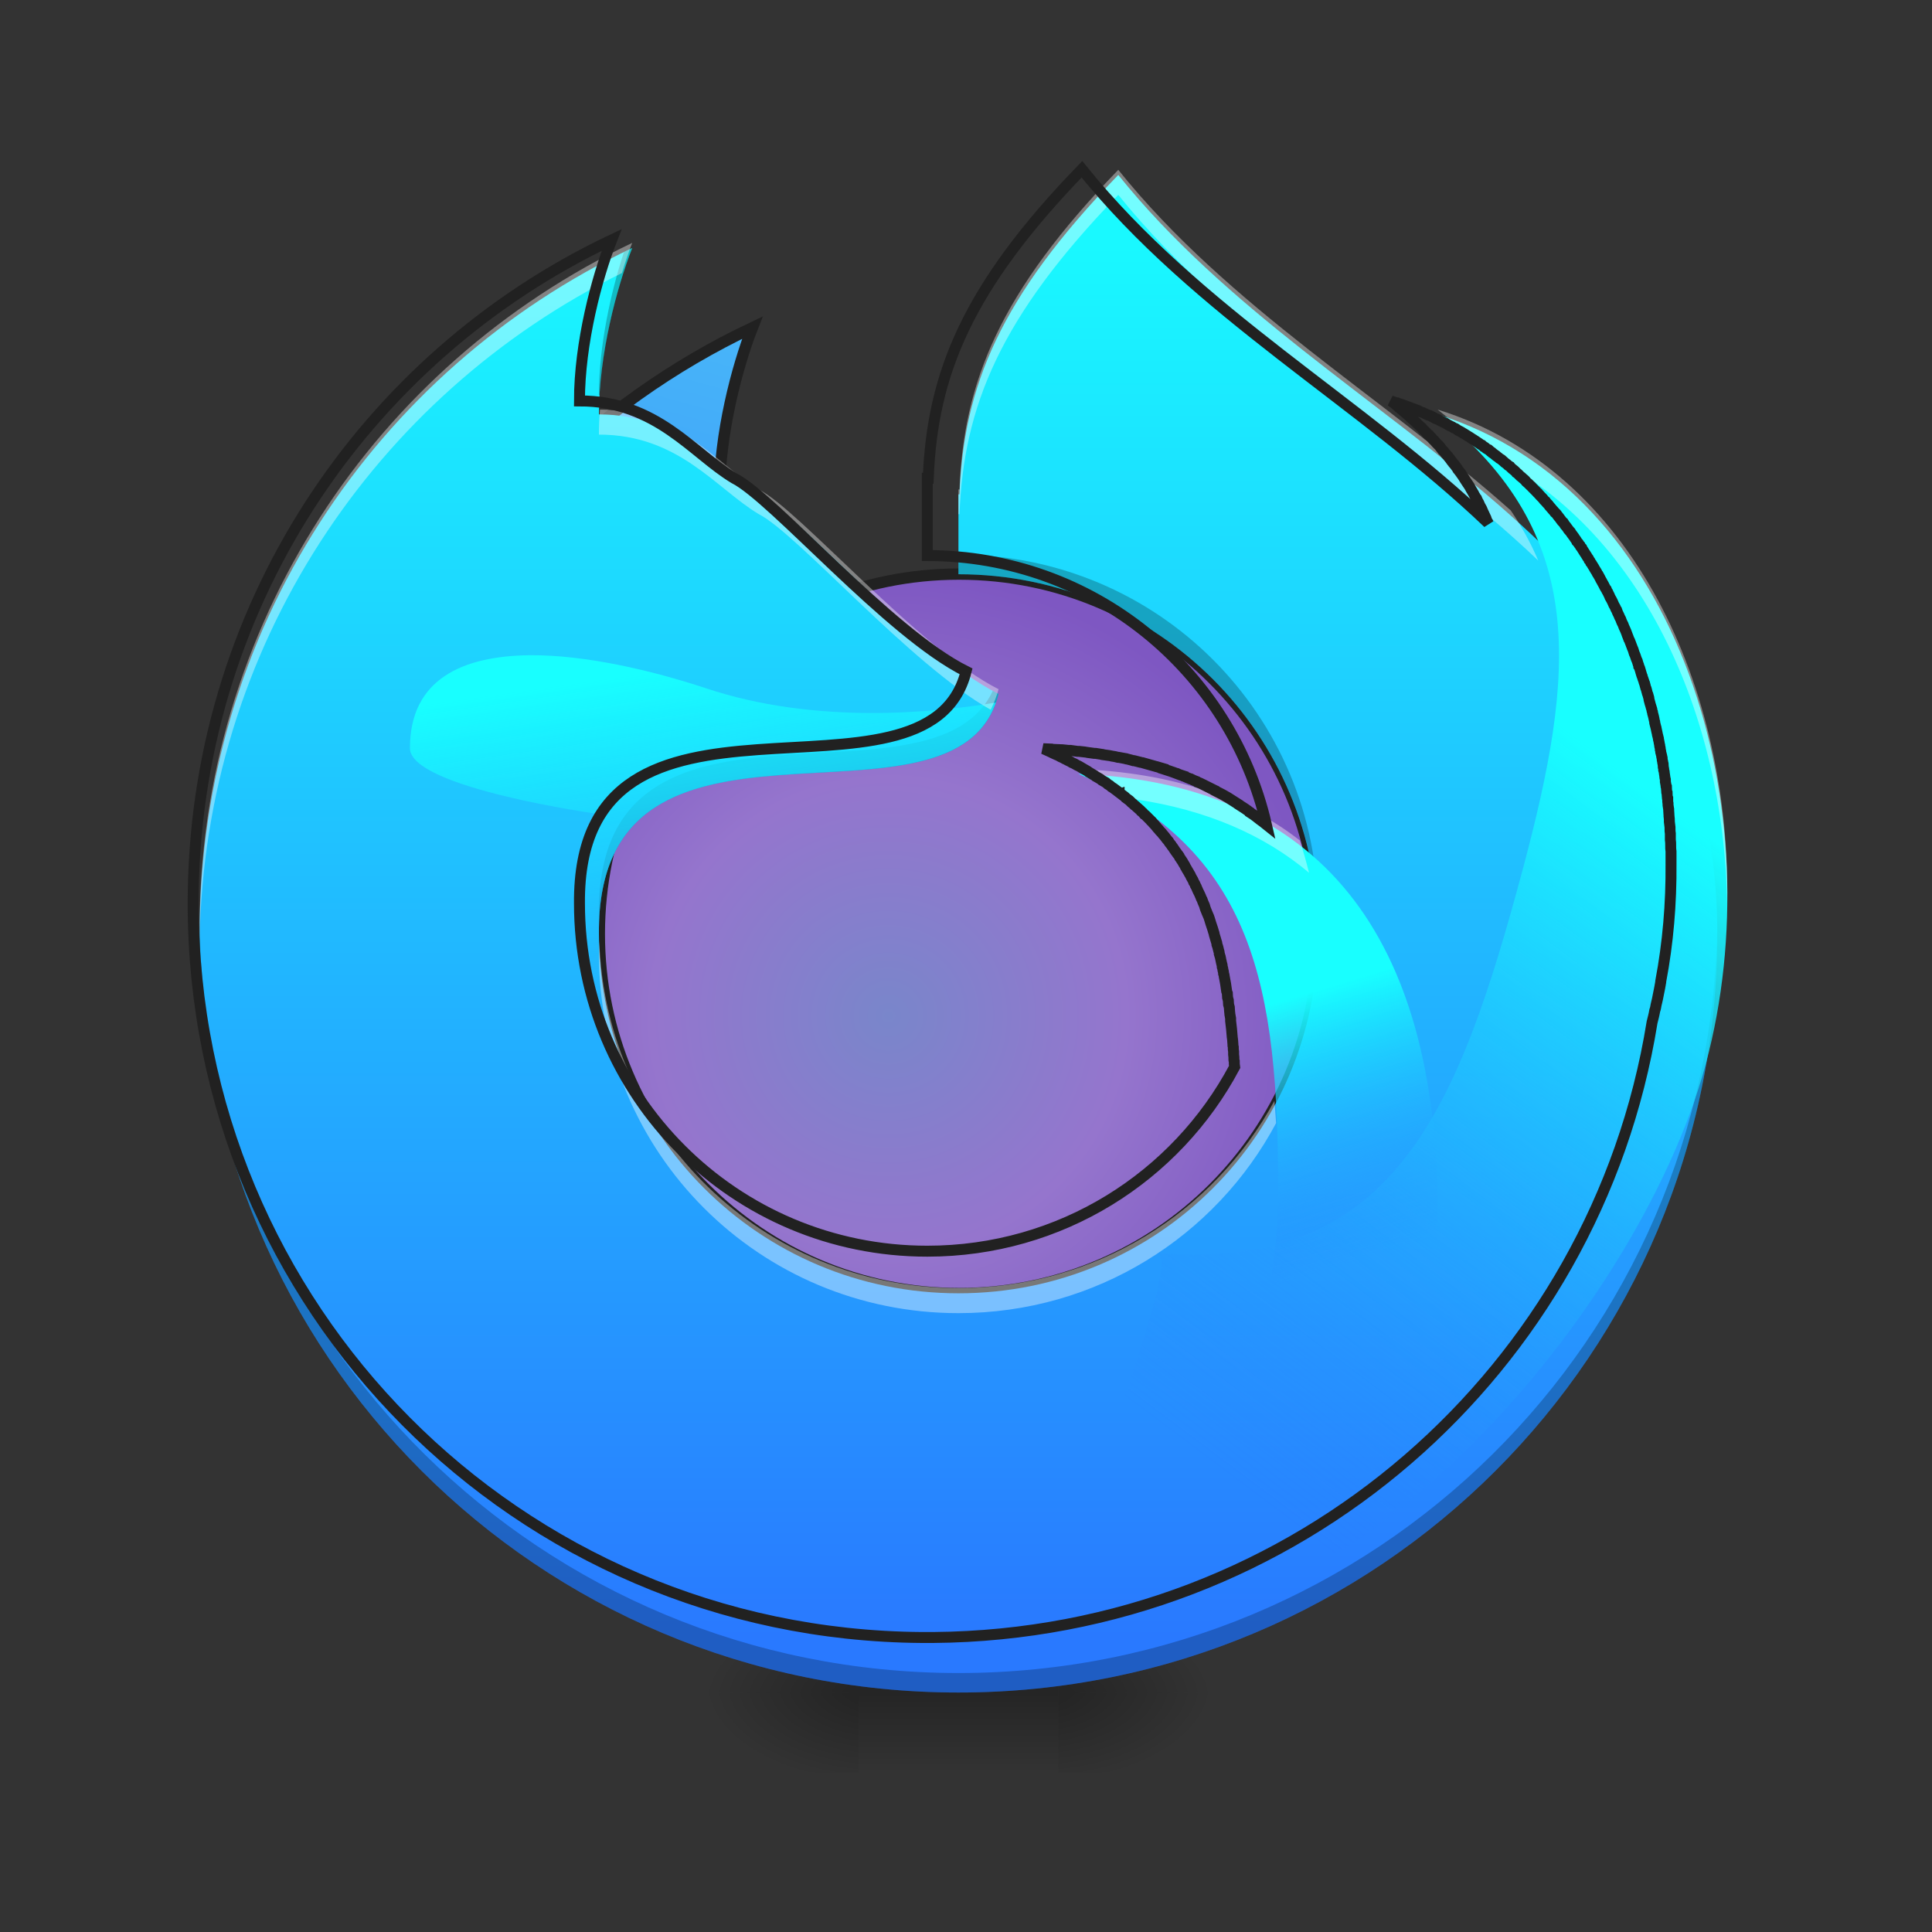 <?xml version="1.0" encoding="UTF-8"?>
<svg xmlns="http://www.w3.org/2000/svg" xmlns:xlink="http://www.w3.org/1999/xlink" width="22px" height="22px" viewBox="0 0 22 22" version="1.1">
<rect x="0" y="0" width="22" height="22" fill="#333333" stroke="none"/>
<defs>
<radialGradient id="radial0" gradientUnits="userSpaceOnUse" cx="450.909" cy="189.579" fx="450.909" fy="189.579" r="21.167" gradientTransform="matrix(0,-0.054,-0.097,-0,30.155,43.722)">
<stop offset="0" style="stop-color:rgb(0%,0%,0%);stop-opacity:0.314;"/>
<stop offset="0.222" style="stop-color:rgb(0%,0%,0%);stop-opacity:0.275;"/>
<stop offset="1" style="stop-color:rgb(0%,0%,0%);stop-opacity:0;"/>
</radialGradient>
<radialGradient id="radial1" gradientUnits="userSpaceOnUse" cx="450.909" cy="189.579" fx="450.909" fy="189.579" r="21.167" gradientTransform="matrix(-0,0.054,0.097,0,-8.325,-5.175)">
<stop offset="0" style="stop-color:rgb(0%,0%,0%);stop-opacity:0.314;"/>
<stop offset="0.222" style="stop-color:rgb(0%,0%,0%);stop-opacity:0.275;"/>
<stop offset="1" style="stop-color:rgb(0%,0%,0%);stop-opacity:0;"/>
</radialGradient>
<radialGradient id="radial2" gradientUnits="userSpaceOnUse" cx="450.909" cy="189.579" fx="450.909" fy="189.579" r="21.167" gradientTransform="matrix(-0,-0.054,0.097,-0,-8.325,43.722)">
<stop offset="0" style="stop-color:rgb(0%,0%,0%);stop-opacity:0.314;"/>
<stop offset="0.222" style="stop-color:rgb(0%,0%,0%);stop-opacity:0.275;"/>
<stop offset="1" style="stop-color:rgb(0%,0%,0%);stop-opacity:0;"/>
</radialGradient>
<radialGradient id="radial3" gradientUnits="userSpaceOnUse" cx="450.909" cy="189.579" fx="450.909" fy="189.579" r="21.167" gradientTransform="matrix(0,0.054,-0.097,0,30.155,-5.175)">
<stop offset="0" style="stop-color:rgb(0%,0%,0%);stop-opacity:0.314;"/>
<stop offset="0.222" style="stop-color:rgb(0%,0%,0%);stop-opacity:0.275;"/>
<stop offset="1" style="stop-color:rgb(0%,0%,0%);stop-opacity:0;"/>
</radialGradient>
<linearGradient id="linear0" gradientUnits="userSpaceOnUse" x1="255.323" y1="233.5" x2="255.323" y2="254.667" gradientTransform="matrix(0.009,0,0,0.043,8.57,9.239)">
<stop offset="0" style="stop-color:rgb(0%,0%,0%);stop-opacity:0.275;"/>
<stop offset="1" style="stop-color:rgb(0%,0%,0%);stop-opacity:0;"/>
</linearGradient>
<radialGradient id="radial4" gradientUnits="userSpaceOnUse" cx="232.833" cy="53.583" fx="232.833" fy="53.583" r="95.25" gradientTransform="matrix(0.053,0,-0,0.053,-2.223,8.727)">
<stop offset="0" style="stop-color:rgb(47.451%,52.549%,79.608%);stop-opacity:1;"/>
<stop offset="0.535" style="stop-color:rgb(58.431%,45.882%,80.392%);stop-opacity:1;"/>
<stop offset="1" style="stop-color:rgb(49.412%,34.118%,76.078%);stop-opacity:1;"/>
</radialGradient>
<linearGradient id="linear1" gradientUnits="userSpaceOnUse" x1="720" y1="1055.117" x2="960" y2="175.118" gradientTransform="matrix(0.011,0,0,0.011,1.364,0.91)">
<stop offset="0" style="stop-color:rgb(16.078%,47.451%,100%);stop-opacity:1;"/>
<stop offset="1" style="stop-color:rgb(30.98%,76.471%,96.863%);stop-opacity:1;"/>
</linearGradient>
<linearGradient id="linear2" gradientUnits="userSpaceOnUse" x1="960" y1="1695.118" x2="960" y2="175.118" gradientTransform="matrix(0.011,0,0,0.011,0,0)">
<stop offset="0" style="stop-color:rgb(16.078%,47.451%,100%);stop-opacity:1;"/>
<stop offset="1" style="stop-color:rgb(9.412%,100%,100%);stop-opacity:1;"/>
</linearGradient>
<linearGradient id="linear3" gradientUnits="userSpaceOnUse" x1="488.597" y1="32.417" x2="455.083" y2="-76.503" gradientTransform="matrix(0.027,0,0,0.027,4.021,12.936)">
<stop offset="0" style="stop-color:rgb(16.078%,47.451%,100%);stop-opacity:0;"/>
<stop offset="1" style="stop-color:rgb(9.412%,100%,100%);stop-opacity:1;"/>
</linearGradient>
<linearGradient id="linear4" gradientUnits="userSpaceOnUse" x1="317.5" y1="170" x2="444.5" y2="0.667" gradientTransform="matrix(0.043,0,0,0.043,0,9.239)">
<stop offset="0" style="stop-color:rgb(16.078%,47.451%,100%);stop-opacity:0;"/>
<stop offset="1" style="stop-color:rgb(9.412%,100%,100%);stop-opacity:1;"/>
</linearGradient>
<linearGradient id="linear5" gradientUnits="userSpaceOnUse" x1="1040" y1="1215.118" x2="960" y2="655.118" gradientTransform="matrix(0.011,0,0,0.011,0,0)">
<stop offset="0" style="stop-color:rgb(16.078%,47.451%,100%);stop-opacity:0;"/>
<stop offset="1" style="stop-color:rgb(9.412%,100%,100%);stop-opacity:1;"/>
</linearGradient>
</defs>
<g id="surface1">
<path style=" stroke:none;fill-rule:nonzero;fill:url(#radial0);" d="M 12.051 19.273 L 13.871 19.273 L 13.871 18.363 L 12.051 18.363 Z M 12.051 19.273 "/>
<path style=" stroke:none;fill-rule:nonzero;fill:url(#radial1);" d="M 9.777 19.273 L 7.957 19.273 L 7.957 20.184 L 9.777 20.184 Z M 9.777 19.273 "/>
<path style=" stroke:none;fill-rule:nonzero;fill:url(#radial2);" d="M 9.777 19.273 L 7.957 19.273 L 7.957 18.363 L 9.777 18.363 Z M 9.777 19.273 "/>
<path style=" stroke:none;fill-rule:nonzero;fill:url(#radial3);" d="M 12.051 19.273 L 13.871 19.273 L 13.871 20.184 L 12.051 20.184 Z M 12.051 19.273 "/>
<path style=" stroke:none;fill-rule:nonzero;fill:url(#linear0);" d="M 9.777 19.047 L 12.051 19.047 L 12.051 20.184 L 9.777 20.184 Z M 9.777 19.047 "/>
<path style=" stroke:none;fill-rule:nonzero;fill:url(#radial4);" d="M 10.914 6.539 C 13.176 6.539 15.008 8.371 15.008 10.633 C 15.008 12.895 13.176 14.727 10.914 14.727 C 8.656 14.727 6.82 12.895 6.82 10.633 C 6.82 8.371 8.656 6.539 10.914 6.539 Z M 10.914 6.539 "/>
<path style=" stroke:none;fill-rule:nonzero;fill:url(#linear1);" d="M 8.562 3.734 C 6.738 4.598 5.27 6.086 4.426 7.922 C 6.031 7.145 7.539 6.859 8.641 6.312 C 8.453 6.234 8.188 6.086 8.188 5.629 C 8.188 4.945 8.387 4.184 8.562 3.734 Z M 8.562 3.734 "/>
<path style="fill:none;stroke-width:3;stroke-linecap:round;stroke-linejoin:miter;stroke:rgb(12.941%,12.941%,12.941%);stroke-opacity:1;stroke-miterlimit:4;" d="M 199.254 -128.099 C 156.803 -108.01 122.625 -73.377 102.99 -30.654 C 140.35 -48.743 143.714 -50.107 169.347 -62.833 C 164.893 -64.56 196.436 -84.013 190.527 -84.013 C 190.527 -99.92 195.163 -117.646 199.254 -128.099 Z M 199.254 -128.099 " transform="matrix(0.043,0,0,0.043,0,9.239)"/>
<path style="fill:none;stroke-width:3;stroke-linecap:round;stroke-linejoin:miter;stroke:rgb(12.941%,12.941%,12.941%);stroke-opacity:1;stroke-miterlimit:4;" d="M 253.976 -62.833 C 306.607 -62.833 349.239 -20.2 349.239 32.431 C 349.239 85.062 306.607 127.695 253.976 127.695 C 201.435 127.695 158.712 85.062 158.712 32.431 C 158.712 -20.2 201.435 -62.833 253.976 -62.833 Z M 253.976 -62.833 " transform="matrix(0.043,0,0,0.043,0,9.239)"/>
<path style=" stroke:none;fill-rule:nonzero;fill:url(#linear2);" d="M 12.734 1.992 C 11.383 3.387 10.973 4.406 10.926 5.629 C 10.922 5.629 10.918 5.629 10.914 5.629 L 10.914 6.539 C 13.184 6.539 15.008 8.363 15.008 10.633 C 15.008 12.898 13.184 14.727 10.914 14.727 C 8.648 14.727 6.82 12.898 6.82 10.633 C 6.797 7.629 10.914 9.723 11.371 7.902 C 10.461 7.449 9.098 5.855 8.641 5.629 C 8.152 5.336 7.73 4.719 6.82 4.719 C 6.82 4.039 7.023 3.273 7.199 2.824 C 4.281 4.207 2.273 7.176 2.273 10.633 C 2.273 15.418 6.129 19.273 10.914 19.273 C 15.703 19.273 19.555 15.418 19.555 10.633 C 19.555 6.086 15.164 5.016 12.734 1.992 Z M 12.734 1.992 "/>
<path style=" stroke:none;fill-rule:nonzero;fill:rgb(0%,0%,0%);fill-opacity:0.235;" d="M 7.199 2.824 C 7.168 2.84 7.137 2.855 7.105 2.871 C 6.957 3.32 6.82 3.938 6.82 4.496 C 6.824 4.496 6.828 4.496 6.828 4.496 C 6.867 3.875 7.043 3.223 7.199 2.824 Z M 10.914 6.316 L 10.914 6.539 C 13.145 6.539 14.949 8.305 15.008 10.52 C 15.008 10.484 15.008 10.445 15.008 10.406 C 15.008 8.141 13.184 6.316 10.914 6.316 Z M 11.305 7.867 C 10.609 9.348 6.797 7.516 6.82 10.406 C 6.82 10.441 6.824 10.477 6.824 10.512 C 6.906 7.684 10.922 9.699 11.371 7.902 C 11.348 7.891 11.324 7.879 11.305 7.867 Z M 2.273 10.523 C 2.273 10.559 2.273 10.594 2.273 10.633 C 2.273 15.418 6.129 19.273 10.914 19.273 C 15.703 19.273 19.555 15.418 19.555 10.633 C 19.555 10.598 19.555 10.562 19.555 10.527 C 19.492 15.258 15.664 19.051 10.914 19.051 C 6.168 19.051 2.336 15.258 2.273 10.523 Z M 2.273 10.523 "/>
<path style=" stroke:none;fill-rule:nonzero;fill:url(#linear3);" d="M 12.281 8.812 C 14.293 9.688 14.555 11.242 14.555 13.582 C 14.555 16.383 12.555 18.695 9.898 19.18 C 10.23 19.242 10.566 19.273 10.914 19.273 C 13.938 19.273 16.371 16.84 16.371 13.816 C 16.371 10.867 15.199 8.93 12.281 8.812 Z M 12.281 8.812 "/>
<path style=" stroke:none;fill-rule:nonzero;fill:url(#linear4);" d="M 16.371 4.719 C 18.09 6.086 17.941 7.652 17.336 9.914 C 16.609 12.617 15.879 14.488 13.188 14.27 C 13.492 14.414 11.832 18.242 12.168 18.332 C 15.09 19.113 18.641 15.027 19.426 12.109 C 20.188 9.258 19.16 5.59 16.371 4.719 Z M 16.371 4.719 "/>
<path style=" stroke:none;fill-rule:nonzero;fill:url(#linear5);" d="M 6.035 7.461 C 5.266 7.469 4.668 7.734 4.668 8.52 C 4.668 8.973 6.82 9.27 6.82 9.27 C 6.445 10.398 6.695 11.219 7.047 11.984 C 6.902 11.562 6.82 11.105 6.82 10.633 C 6.797 7.684 10.762 9.645 11.34 8 C 10.637 8.117 9.281 8.254 8.035 7.836 C 7.418 7.633 6.668 7.457 6.035 7.461 Z M 6.035 7.461 "/>
<path style=" stroke:none;fill-rule:nonzero;fill:rgb(100%,100%,100%);fill-opacity:0.392;" d="M 12.734 1.934 C 11.383 3.328 10.973 4.352 10.926 5.574 C 10.922 5.574 10.918 5.574 10.914 5.574 L 10.914 5.855 C 10.918 5.855 10.922 5.855 10.926 5.855 C 10.973 4.633 11.383 3.613 12.734 2.219 C 14.086 3.898 16.043 4.977 17.516 6.383 C 17.434 6.188 17.328 5.996 17.203 5.812 C 15.773 4.539 13.992 3.5 12.734 1.934 Z M 7.199 2.766 C 4.281 4.152 2.273 7.121 2.273 10.574 C 2.273 10.621 2.273 10.668 2.273 10.715 C 2.328 7.367 4.27 4.496 7.082 3.109 C 7.121 2.98 7.16 2.867 7.199 2.766 Z M 16.371 4.664 C 16.574 4.824 16.754 4.988 16.906 5.156 C 18.703 6.02 19.629 8.152 19.668 10.289 C 19.711 7.859 18.609 5.359 16.371 4.664 Z M 6.832 4.664 C 6.824 4.758 6.82 4.855 6.82 4.949 C 7.73 4.949 8.152 5.562 8.641 5.855 C 9.082 6.078 10.371 7.574 11.281 8.082 C 11.316 8.012 11.348 7.934 11.371 7.848 C 10.461 7.391 9.098 5.801 8.641 5.574 C 8.152 5.281 7.734 4.668 6.832 4.664 Z M 12.281 8.758 C 12.52 8.859 12.738 8.977 12.93 9.102 C 13.742 9.223 14.395 9.508 14.906 9.938 C 14.875 9.812 14.84 9.691 14.801 9.57 C 14.176 9.082 13.344 8.797 12.281 8.758 Z M 6.824 10.711 C 6.824 10.758 6.82 10.809 6.82 10.859 C 6.82 13.129 8.648 14.953 10.914 14.953 C 12.484 14.953 13.844 14.078 14.531 12.789 C 14.523 12.703 14.52 12.617 14.512 12.535 C 13.82 13.809 12.473 14.668 10.914 14.668 C 8.691 14.668 6.895 12.914 6.824 10.711 Z M 6.824 10.711 "/>
<path style="fill:none;stroke-width:11.339;stroke-linecap:round;stroke-linejoin:miter;stroke:rgb(12.941%,12.941%,12.941%);stroke-opacity:1;stroke-miterlimit:4;" d="M 1120.008 175.216 C 1001.136 297.867 965.062 387.536 960.939 495.071 C 960.596 495.071 960.252 495.071 959.908 495.071 L 959.908 575.12 C 1131.345 575.12 1274.266 693.992 1311.027 853.748 C 1309.31 852.374 1307.592 851 1305.874 849.625 C 1305.53 849.625 1305.53 849.625 1305.187 849.282 C 1301.751 846.533 1298.316 843.785 1294.536 841.38 C 1294.536 841.036 1294.536 841.036 1294.193 841.036 C 1290.757 838.288 1286.978 835.883 1283.199 833.478 C 1283.199 833.135 1282.855 833.135 1282.855 833.135 C 1279.076 830.73 1275.297 828.325 1271.518 825.92 C 1271.174 825.92 1271.174 825.576 1270.831 825.576 C 1267.052 823.171 1262.929 821.11 1258.806 819.049 C 1258.806 818.705 1258.806 818.705 1258.463 818.705 C 1256.401 817.674 1254.34 816.644 1252.278 815.613 C 1250.217 814.582 1248.156 813.552 1246.094 812.521 C 1246.094 812.521 1245.751 812.177 1245.407 812.177 C 1243.346 811.147 1241.285 810.116 1239.223 809.429 C 1239.223 809.429 1238.88 809.085 1238.88 809.085 C 1236.818 808.398 1234.757 807.367 1232.696 806.337 C 1232.696 806.337 1232.352 806.337 1232.352 806.337 C 1229.947 805.306 1227.886 804.619 1225.824 803.588 C 1225.481 803.588 1225.137 803.588 1225.137 803.245 C 1223.076 802.558 1220.671 801.87 1218.61 800.84 C 1218.61 800.84 1218.61 800.84 1218.266 800.84 C 1216.205 800.153 1214.143 799.122 1211.738 798.435 C 1211.395 798.435 1211.051 798.091 1210.708 798.091 C 1208.646 797.404 1206.241 796.717 1204.18 796.03 C 1204.18 796.03 1204.18 796.03 1204.18 795.686 C 1201.775 794.999 1199.714 794.312 1197.309 793.625 C 1196.965 793.625 1196.622 793.625 1195.935 793.281 C 1191.468 791.907 1187.002 790.877 1182.536 789.502 C 1181.849 789.502 1181.505 789.159 1180.818 789.159 C 1178.413 788.472 1176.352 788.128 1173.947 787.441 C 1173.947 787.441 1173.603 787.441 1173.26 787.441 C 1171.198 786.754 1169.137 786.41 1166.732 785.723 C 1166.388 785.723 1165.701 785.723 1165.358 785.38 C 1162.953 785.036 1160.548 784.349 1158.143 784.005 C 1157.799 784.005 1157.456 784.005 1157.456 784.005 C 1155.051 783.318 1152.989 782.975 1150.585 782.631 C 1150.241 782.631 1149.897 782.288 1149.21 782.288 C 1146.805 781.944 1144.4 781.6 1141.996 781.257 C 1141.652 780.913 1140.965 780.913 1140.621 780.913 C 1138.56 780.57 1136.499 780.226 1134.094 779.883 C 1133.75 779.883 1133.063 779.883 1132.719 779.883 C 1130.314 779.539 1127.566 779.195 1125.161 778.852 C 1124.817 778.852 1124.13 778.508 1123.443 778.508 C 1121.382 778.165 1119.321 778.165 1116.916 777.821 C 1116.572 777.821 1115.885 777.821 1115.541 777.821 C 1113.136 777.478 1110.388 777.134 1107.983 776.791 C 1107.296 776.791 1106.609 776.791 1105.922 776.791 C 1103.86 776.447 1101.455 776.447 1099.05 776.103 C 1098.707 776.103 1098.363 776.103 1098.02 776.103 C 1095.615 776.103 1092.866 775.76 1090.118 775.76 C 1089.431 775.416 1088.744 775.416 1088.056 775.416 C 1085.308 775.416 1082.56 775.073 1080.155 775.073 C 1082.56 776.103 1085.308 777.478 1087.713 778.508 C 1088.4 778.852 1089.087 779.195 1089.774 779.539 C 1091.492 780.226 1093.21 781.257 1095.271 781.944 C 1095.958 782.288 1096.989 782.975 1097.676 783.318 C 1099.394 784.005 1100.768 784.692 1102.486 785.723 C 1103.173 786.067 1104.204 786.41 1105.235 787.097 C 1106.609 787.785 1108.327 788.472 1109.701 789.502 C 1110.388 789.846 1111.419 790.189 1112.106 790.533 C 1113.824 791.564 1115.541 792.594 1117.259 793.281 C 1117.946 793.625 1118.29 793.969 1118.977 794.312 C 1121.382 795.686 1123.443 797.061 1125.505 798.091 C 1126.192 798.435 1126.535 798.778 1126.879 799.122 C 1128.597 800.153 1130.314 801.183 1132.032 802.214 C 1132.719 802.558 1133.406 802.901 1134.094 803.588 C 1135.468 804.275 1136.842 805.306 1138.216 805.993 C 1139.247 806.68 1139.934 807.024 1140.621 807.711 C 1141.996 808.398 1143.37 809.429 1144.744 810.116 C 1145.431 810.803 1146.118 811.147 1146.805 811.834 C 1148.18 812.521 1149.554 813.552 1150.585 814.582 C 1151.272 814.926 1151.959 815.613 1152.646 815.956 C 1154.364 817.331 1156.082 818.361 1157.799 819.736 C 1157.799 819.736 1158.143 820.079 1158.486 820.079 C 1158.486 820.079 1158.486 820.423 1158.486 820.423 C 1160.204 821.797 1162.266 823.171 1163.983 824.545 C 1164.327 824.889 1165.014 825.233 1165.358 825.92 C 1166.732 826.95 1167.763 827.638 1169.137 828.668 C 1169.824 829.355 1170.511 830.042 1171.198 830.73 C 1172.229 831.417 1173.26 832.447 1174.29 833.478 C 1174.977 833.822 1175.664 834.509 1176.352 835.196 C 1177.382 836.227 1178.413 836.914 1179.444 837.944 C 1180.131 838.631 1180.818 838.975 1181.161 839.662 C 1182.536 840.693 1183.566 841.724 1184.597 843.098 C 1185.284 843.441 1185.628 843.785 1186.315 844.472 C 1187.689 845.846 1189.407 847.564 1190.781 848.938 C 1191.125 849.625 1191.468 849.969 1192.155 850.313 C 1193.186 851.687 1194.217 852.717 1195.247 853.748 C 1195.935 854.435 1196.278 855.122 1196.965 855.81 C 1197.652 856.84 1198.683 857.871 1199.37 858.558 C 1200.057 859.589 1200.744 860.276 1201.432 860.963 C 1202.119 861.65 1203.149 862.681 1203.836 863.711 C 1204.524 864.399 1204.867 865.086 1205.554 865.773 C 1206.241 866.803 1207.272 867.834 1207.959 868.865 C 1208.646 869.552 1208.99 870.239 1209.677 870.926 C 1210.364 872.3 1211.395 873.331 1212.425 874.705 C 1212.769 875.392 1213.456 876.423 1214.143 877.11 C 1215.174 878.485 1215.861 879.859 1216.892 881.233 C 1217.579 881.92 1217.922 882.607 1218.61 883.638 C 1219.297 884.325 1219.984 885.356 1220.671 886.386 C 1221.014 887.417 1221.358 888.104 1222.045 888.791 C 1222.732 889.822 1223.419 890.853 1224.107 891.883 C 1224.45 892.571 1225.137 893.601 1225.481 894.288 C 1226.168 895.319 1226.855 896.35 1227.199 897.38 C 1227.886 898.411 1228.229 899.098 1228.573 899.785 C 1229.26 900.816 1229.947 902.19 1230.634 903.221 C 1230.978 903.908 1231.321 904.595 1232.008 905.626 C 1232.696 907.344 1233.726 909.061 1234.757 910.779 C 1235.1 911.466 1235.444 912.153 1235.788 913.184 C 1236.475 914.215 1237.162 915.246 1237.505 916.62 C 1238.192 917.65 1238.536 918.338 1238.88 919.368 C 1239.223 920.399 1239.91 921.43 1240.254 922.46 C 1240.597 923.491 1241.285 924.178 1241.628 925.209 C 1241.972 926.239 1242.659 927.27 1243.002 928.301 C 1243.346 929.331 1243.689 930.362 1244.377 931.393 C 1244.72 932.424 1245.064 933.111 1245.407 934.141 C 1245.751 935.172 1246.438 936.203 1246.782 937.233 C 1247.125 938.264 1247.469 939.295 1247.812 940.669 C 1248.499 942.387 1249.186 944.105 1249.874 945.822 C 1250.217 946.853 1250.904 947.884 1251.248 948.914 C 1251.591 949.945 1251.935 950.976 1252.278 952.006 C 1252.622 953.037 1252.966 954.411 1253.309 955.442 C 1253.653 956.473 1253.996 957.503 1254.34 958.534 C 1254.683 959.565 1255.027 960.596 1255.371 961.626 C 1255.714 962.657 1256.058 963.688 1256.401 965.062 C 1256.745 966.092 1257.088 966.78 1257.088 967.81 C 1257.432 969.185 1257.775 970.215 1258.119 971.246 C 1258.463 972.62 1258.806 973.651 1259.15 974.681 C 1259.493 975.712 1259.837 976.743 1259.837 977.774 C 1260.524 979.491 1260.867 981.209 1261.211 982.583 C 1261.211 983.271 1261.555 983.614 1261.555 983.958 C 1261.898 984.988 1262.242 986.019 1262.242 987.393 C 1262.585 988.424 1262.929 989.455 1263.272 990.829 C 1263.616 991.86 1263.616 993.234 1263.96 994.264 C 1264.303 995.295 1264.303 996.326 1264.647 997.356 C 1264.99 998.387 1265.334 999.761 1265.334 1001.136 C 1265.677 1002.166 1266.021 1003.197 1266.021 1004.228 C 1266.364 1005.602 1266.708 1006.633 1266.708 1008.007 C 1267.052 1009.038 1267.395 1010.068 1267.395 1011.099 C 1267.739 1012.473 1267.739 1013.504 1268.082 1014.878 C 1268.426 1016.252 1268.426 1017.283 1268.769 1018.657 C 1269.113 1021.062 1269.457 1023.467 1269.8 1025.872 C 1270.144 1026.559 1270.144 1027.59 1270.487 1028.277 C 1270.487 1029.651 1270.831 1031.369 1270.831 1032.743 C 1271.174 1033.774 1271.174 1034.461 1271.518 1035.492 C 1271.518 1037.21 1271.861 1038.584 1271.861 1039.958 C 1272.205 1040.989 1272.205 1041.676 1272.549 1042.706 C 1272.549 1044.081 1272.892 1045.455 1272.892 1047.173 C 1272.892 1048.203 1273.236 1049.234 1273.236 1050.265 C 1273.579 1051.639 1273.579 1053.013 1273.923 1054.388 C 1273.923 1055.418 1273.923 1056.105 1273.923 1056.792 C 1274.61 1062.633 1275.297 1068.13 1275.641 1073.971 C 1275.641 1074.658 1275.984 1075.688 1275.984 1076.375 C 1275.984 1078.093 1276.328 1079.467 1276.328 1081.185 C 1276.328 1082.216 1276.328 1082.903 1276.671 1083.934 C 1276.671 1085.652 1276.671 1087.026 1277.015 1088.744 C 1277.015 1089.774 1277.015 1090.805 1277.015 1091.492 C 1277.358 1093.553 1277.358 1095.271 1277.358 1096.989 C 1277.358 1097.333 1277.358 1098.02 1277.702 1098.707 C 1277.702 1100.425 1277.702 1102.486 1278.046 1104.547 C 1217.579 1218.266 1098.02 1295.224 959.908 1295.224 C 760.643 1295.224 599.857 1134.437 599.857 935.172 C 597.795 670.974 959.908 855.122 1000.105 695.023 C 920.055 655.17 800.153 514.997 759.956 495.071 C 717.011 469.304 679.906 415.021 599.857 415.021 C 599.857 355.242 617.722 287.904 633.182 248.394 C 376.542 370.015 199.952 631.121 199.952 935.172 C 199.952 1354.316 535.611 1692.036 954.068 1695.128 C 956.129 1695.128 958.191 1695.128 959.908 1695.128 C 961.97 1695.128 964.031 1695.128 966.092 1695.128 C 1342.635 1692.036 1652.183 1418.218 1710.245 1058.167 C 1711.275 1054.044 1712.306 1050.265 1712.993 1046.142 C 1713.68 1044.424 1714.024 1042.363 1714.368 1040.302 C 1714.711 1038.24 1715.398 1036.522 1715.742 1034.461 C 1716.429 1030.338 1717.46 1026.559 1718.147 1022.436 C 1718.49 1020.375 1718.834 1018.657 1719.177 1016.596 C 1719.177 1016.252 1719.177 1016.252 1719.177 1015.909 C 1726.736 976.056 1730.171 935.172 1729.828 893.945 C 1729.828 891.883 1729.828 889.822 1729.828 887.761 C 1729.828 885.699 1729.828 883.638 1729.828 881.577 C 1729.484 879.515 1729.484 877.454 1729.484 875.392 C 1729.484 873.331 1729.484 871.27 1729.141 869.208 C 1729.141 867.147 1729.141 865.086 1729.141 863.024 C 1728.797 861.306 1728.797 859.589 1728.797 857.871 C 1728.797 857.184 1728.797 856.84 1728.797 856.497 C 1728.454 854.435 1728.454 852.717 1728.11 850.656 C 1728.11 848.595 1728.11 846.877 1727.766 844.816 C 1727.766 844.816 1727.766 844.472 1727.766 844.472 C 1727.766 842.411 1727.423 840.693 1727.423 838.975 C 1727.423 838.631 1727.423 838.288 1727.423 838.288 C 1727.423 838.288 1727.423 838.288 1727.423 837.944 C 1727.079 836.57 1727.079 834.852 1726.736 833.135 C 1726.736 832.791 1726.736 832.104 1726.736 831.76 C 1726.392 830.386 1726.392 828.668 1726.392 826.95 C 1726.049 826.607 1726.049 826.263 1726.049 825.576 C 1726.049 824.202 1725.705 822.828 1725.705 821.11 C 1725.361 820.766 1725.361 820.079 1725.361 819.392 C 1725.361 818.018 1725.018 816.3 1725.018 814.926 C 1724.674 814.582 1724.674 813.895 1724.674 813.208 C 1724.331 811.834 1724.331 810.46 1723.987 809.085 C 1723.987 808.398 1723.987 807.711 1723.987 807.024 C 1723.644 805.65 1723.3 804.275 1723.3 802.901 C 1723.3 802.214 1722.957 801.527 1722.957 800.84 C 1722.957 799.466 1722.613 798.091 1722.269 797.061 C 1722.269 796.03 1722.269 795.343 1721.926 794.656 C 1721.926 793.281 1721.582 791.907 1721.582 790.877 C 1721.239 790.189 1721.239 789.502 1721.239 788.815 C 1720.895 787.441 1720.552 786.067 1720.552 784.692 C 1720.208 784.005 1720.208 783.318 1720.208 782.631 C 1719.864 781.257 1719.521 779.883 1719.177 778.508 C 1719.177 777.821 1719.177 777.134 1718.834 776.447 C 1718.834 775.073 1718.49 773.699 1718.147 772.324 C 1718.147 771.637 1718.147 770.95 1717.803 770.263 C 1717.46 768.889 1717.46 767.514 1717.116 766.14 C 1716.772 765.797 1716.772 765.11 1716.772 764.422 C 1716.429 763.048 1716.085 761.674 1715.742 760.3 C 1715.742 759.613 1715.398 758.925 1715.398 758.582 C 1715.055 756.864 1714.711 755.49 1714.368 753.772 C 1714.368 753.428 1714.368 753.085 1714.024 752.398 C 1713.68 751.024 1713.337 749.649 1712.993 748.275 C 1712.993 747.588 1712.993 746.901 1712.65 746.214 C 1712.306 745.183 1712.306 743.809 1711.963 742.778 C 1711.619 741.747 1711.619 741.06 1711.275 740.03 C 1710.932 738.999 1710.588 737.968 1710.588 736.938 C 1710.245 735.907 1709.901 735.22 1709.901 734.189 C 1709.558 733.158 1709.214 731.784 1708.871 730.753 C 1708.527 730.066 1708.527 729.036 1708.183 728.349 C 1707.84 726.974 1707.496 725.944 1707.153 724.569 C 1707.153 723.882 1706.809 723.195 1706.809 722.508 C 1706.466 721.477 1706.122 720.103 1705.778 718.729 C 1705.435 718.042 1705.091 717.355 1705.091 716.667 C 1704.748 715.293 1704.404 714.263 1704.061 712.888 C 1703.717 712.201 1703.374 711.514 1703.374 710.827 C 1703.03 709.453 1702.686 708.422 1702.343 707.048 C 1701.999 706.361 1701.656 705.674 1701.656 704.986 C 1701.312 703.612 1700.625 702.581 1700.282 701.207 C 1700.282 700.52 1699.938 699.833 1699.594 699.146 C 1699.251 698.115 1698.907 696.741 1698.564 695.71 C 1698.22 694.68 1698.22 693.992 1697.877 693.305 C 1697.533 691.931 1697.189 690.9 1696.502 689.87 C 1696.502 688.839 1696.159 688.152 1695.815 687.465 C 1695.472 686.434 1695.128 685.403 1694.785 684.029 C 1694.441 683.342 1694.097 682.655 1693.754 681.624 C 1693.41 680.594 1693.067 679.563 1692.723 678.532 C 1692.38 677.845 1692.036 676.814 1691.693 676.127 C 1691.349 675.097 1691.005 673.722 1690.662 672.692 C 1690.318 672.005 1689.975 670.974 1689.631 670.287 C 1689.288 669.256 1688.944 668.225 1688.6 667.538 C 1688.257 666.508 1687.913 665.477 1687.57 664.79 C 1687.226 663.759 1686.883 662.728 1686.196 661.698 C 1685.852 660.667 1685.508 659.98 1685.165 658.949 C 1684.821 658.262 1684.478 657.231 1684.134 656.201 C 1683.791 655.17 1683.447 654.483 1683.103 653.452 C 1682.76 652.422 1682.073 651.391 1681.729 650.36 C 1681.386 649.673 1681.042 648.986 1680.699 647.955 C 1680.355 646.925 1680.011 645.894 1679.324 644.863 C 1678.981 644.176 1678.637 643.489 1678.294 642.458 C 1677.95 641.428 1677.607 640.397 1676.919 639.366 C 1676.576 638.679 1676.232 637.992 1675.889 636.961 C 1675.545 635.931 1674.858 635.244 1674.514 634.213 C 1674.171 633.182 1673.827 632.495 1673.484 631.464 C 1672.797 630.777 1672.453 629.747 1672.11 628.716 C 1671.766 628.029 1671.079 626.998 1670.735 626.311 C 1670.392 625.28 1669.705 624.25 1669.361 623.219 C 1669.018 622.532 1668.674 621.845 1668.33 621.158 C 1667.643 620.127 1667.3 619.096 1666.613 618.066 C 1666.269 617.035 1665.925 616.348 1665.582 615.661 C 1665.238 614.63 1664.551 613.943 1664.208 612.912 C 1663.521 611.881 1663.177 611.194 1662.833 610.164 C 1662.146 609.477 1661.803 608.446 1661.116 607.415 C 1660.772 606.728 1660.428 606.041 1660.085 605.354 C 1659.398 604.323 1659.054 603.292 1658.367 602.262 C 1658.024 601.575 1657.68 600.888 1656.993 599.857 C 1656.649 599.17 1656.306 598.139 1655.619 597.108 C 1655.275 596.421 1654.588 595.391 1654.244 594.703 C 1653.557 594.016 1653.214 592.986 1652.87 592.299 C 1652.183 591.268 1651.839 590.581 1651.152 589.55 C 1650.809 588.863 1650.122 587.832 1649.778 587.145 C 1649.091 586.114 1648.747 585.427 1648.06 584.397 C 1647.717 583.71 1647.373 583.022 1646.686 582.335 C 1646.343 581.305 1645.655 580.274 1644.968 579.587 C 1644.625 578.556 1644.281 577.869 1643.594 577.182 C 1643.25 576.495 1642.563 575.464 1641.876 574.433 C 1641.533 573.746 1640.846 573.059 1640.502 572.372 C 1639.815 571.341 1639.471 570.654 1638.784 569.624 C 1638.441 568.936 1637.753 568.249 1637.41 567.219 C 1636.723 566.531 1636.036 565.844 1635.692 564.814 C 1635.005 564.127 1634.661 563.439 1633.974 562.409 C 1633.287 561.722 1632.944 561.034 1632.257 560.347 C 1631.913 559.317 1631.226 558.63 1630.539 557.599 C 1630.195 556.912 1629.508 556.225 1629.164 555.538 C 1628.477 554.507 1627.79 553.82 1627.103 552.789 C 1626.76 552.102 1626.072 551.415 1625.729 550.728 C 1625.042 550.041 1624.355 549.01 1623.668 548.323 C 1623.324 547.636 1622.637 546.949 1621.95 545.918 C 1621.606 545.231 1620.919 544.544 1620.232 543.856 C 1619.545 542.826 1619.201 542.139 1618.514 541.108 C 1617.827 540.764 1617.483 540.077 1616.796 539.39 C 1616.109 538.359 1615.422 537.672 1614.735 536.642 C 1614.391 535.955 1613.704 535.267 1613.361 534.924 C 1612.674 533.893 1611.986 533.206 1611.299 532.175 C 1610.612 531.488 1610.269 530.801 1609.582 530.458 C 1608.894 529.427 1608.207 528.74 1607.52 528.053 C 1606.833 527.366 1606.489 526.678 1605.802 525.991 C 1605.115 525.304 1604.428 524.274 1603.741 523.586 C 1603.397 522.899 1602.71 522.212 1602.023 521.525 C 1601.336 520.838 1600.649 520.151 1599.962 519.12 C 1599.275 518.777 1598.931 518.089 1598.244 517.402 C 1597.557 516.372 1596.87 515.684 1595.839 514.654 C 1595.496 514.31 1594.808 513.623 1594.465 513.28 C 1593.778 512.249 1592.747 511.562 1592.06 510.531 C 1591.373 510.188 1591.029 509.5 1590.342 508.813 C 1589.655 508.126 1588.968 507.439 1588.281 506.752 C 1587.594 506.065 1586.907 505.378 1586.219 504.691 C 1585.532 504.003 1585.189 503.316 1584.502 502.973 C 1583.814 502.286 1582.784 501.255 1582.097 500.568 C 1581.41 499.881 1580.722 499.537 1580.035 498.85 C 1579.692 498.163 1579.005 497.476 1578.318 496.789 C 1577.63 496.102 1576.6 495.414 1575.913 494.727 C 1575.225 494.04 1574.538 493.353 1573.851 493.009 C 1573.164 492.322 1572.477 491.635 1571.79 490.948 C 1571.103 490.261 1570.416 489.574 1569.728 489.23 C 1569.041 488.2 1568.011 487.513 1567.324 486.825 C 1566.636 486.482 1566.293 485.795 1565.606 485.451 C 1564.919 484.764 1563.888 484.077 1563.201 483.046 C 1562.514 482.703 1561.827 482.016 1561.139 481.672 C 1560.452 480.985 1559.765 480.298 1558.735 479.611 C 1558.047 479.267 1557.36 478.58 1556.673 477.893 C 1555.986 477.206 1554.955 476.519 1554.268 475.831 C 1553.581 475.488 1552.894 474.801 1552.207 474.457 C 1551.52 473.77 1550.489 473.083 1549.458 472.396 C 1549.115 471.709 1548.428 471.365 1547.741 471.022 C 1547.053 470.334 1546.023 469.647 1544.992 468.96 C 1544.649 468.273 1543.961 467.93 1543.274 467.586 C 1542.587 466.899 1541.557 466.212 1540.869 465.525 C 1539.839 465.181 1539.152 464.494 1538.464 464.15 C 1537.777 463.463 1537.09 462.776 1536.06 462.433 C 1535.372 461.745 1534.685 461.402 1533.998 460.715 C 1532.968 460.371 1532.28 459.684 1531.25 458.997 C 1530.563 458.653 1529.875 457.966 1529.188 457.623 C 1528.158 456.936 1527.127 456.249 1526.096 455.561 C 1525.753 455.218 1525.066 454.874 1524.378 454.531 C 1523.348 453.844 1522.317 453.156 1521.286 452.469 C 1520.599 452.126 1520.256 451.782 1519.569 451.439 C 1518.538 450.752 1517.851 450.408 1516.82 449.721 C 1516.133 449.377 1515.446 448.69 1514.415 448.347 C 1513.728 447.659 1512.697 447.316 1511.667 446.629 C 1510.98 446.285 1510.293 445.942 1509.605 445.598 C 1508.575 444.911 1507.544 444.224 1506.513 443.537 C 1505.826 443.193 1505.139 443.193 1504.796 442.85 C 1503.765 442.163 1502.734 441.475 1501.703 441.132 C 1501.016 440.788 1500.329 440.445 1499.642 440.101 C 1498.268 439.414 1497.237 438.727 1496.207 438.04 C 1495.519 437.696 1495.176 437.696 1494.489 437.353 C 1493.458 436.666 1492.084 435.978 1491.053 435.635 C 1490.366 435.291 1490.022 434.948 1489.335 434.604 C 1488.305 434.261 1486.93 433.574 1485.9 433.23 C 1485.213 432.886 1484.525 432.543 1484.182 432.199 C 1482.808 431.512 1481.433 430.825 1480.059 430.138 C 1479.716 430.138 1479.372 429.794 1478.685 429.794 C 1477.311 429.107 1476.28 428.764 1474.906 428.077 C 1474.219 427.733 1473.875 427.733 1473.532 427.389 C 1472.157 427.046 1471.127 426.359 1469.752 426.015 C 1469.065 425.672 1468.722 425.328 1468.035 424.984 C 1466.317 424.297 1464.255 423.61 1462.538 422.923 C 1460.82 422.236 1458.758 421.549 1457.041 420.862 C 1454.979 420.175 1453.261 419.488 1451.544 418.8 C 1449.826 418.457 1448.108 417.77 1446.39 417.083 C 1446.39 417.083 1446.047 417.083 1445.703 417.083 C 1443.642 416.395 1441.924 415.708 1439.863 415.021 C 1442.267 416.739 1444.329 418.457 1446.39 420.175 C 1446.734 420.518 1447.077 420.862 1447.421 421.205 C 1449.482 422.923 1451.544 424.641 1453.605 426.359 C 1453.605 426.359 1453.949 426.702 1453.949 426.702 C 1455.666 428.077 1457.728 429.794 1459.446 431.512 C 1459.789 431.856 1460.476 432.199 1460.82 432.886 C 1462.881 434.604 1464.599 435.978 1466.317 437.696 C 1466.317 438.04 1466.66 438.04 1466.66 438.04 C 1468.378 439.758 1470.096 441.475 1471.814 442.85 C 1472.157 443.537 1472.501 443.88 1472.844 444.224 C 1474.906 445.942 1476.624 447.659 1477.998 449.377 C 1478.341 449.377 1478.341 449.721 1478.685 449.721 C 1480.059 451.439 1481.777 452.813 1483.151 454.531 C 1483.495 454.874 1483.838 455.561 1484.525 455.905 C 1485.9 457.623 1487.618 459.341 1488.992 460.715 C 1489.335 461.058 1489.679 461.402 1490.022 461.745 C 1491.053 463.12 1492.427 464.838 1493.458 466.212 C 1494.145 466.555 1494.489 467.242 1494.832 467.586 C 1496.207 469.304 1497.581 471.022 1498.955 472.396 C 1499.299 473.083 1499.642 473.427 1500.329 474.114 C 1501.016 475.144 1502.047 476.519 1503.078 477.893 C 1503.421 478.236 1504.108 478.924 1504.452 479.611 C 1505.826 480.985 1506.857 482.703 1508.231 484.42 C 1508.575 485.108 1508.918 485.451 1509.262 486.138 C 1510.293 487.169 1510.98 488.543 1512.01 489.574 C 1512.354 490.261 1512.697 490.948 1513.385 491.635 C 1514.415 493.009 1515.446 494.727 1516.477 496.445 C 1516.82 497.132 1517.507 497.819 1517.851 498.506 C 1518.538 499.537 1519.225 500.568 1519.912 501.599 C 1520.256 502.286 1520.943 502.973 1521.286 503.66 C 1522.317 505.378 1523.004 507.095 1524.035 508.47 C 1524.378 509.157 1524.722 509.844 1525.409 510.875 C 1525.753 511.905 1526.44 512.936 1527.127 513.967 C 1527.471 514.654 1527.814 515.341 1528.501 516.028 C 1529.188 517.746 1529.875 519.12 1530.906 520.838 C 1531.25 521.525 1531.593 522.556 1531.937 523.243 C 1532.624 524.274 1532.968 525.304 1533.655 526.335 C 1533.998 527.022 1534.342 527.709 1534.685 528.74 C 1535.372 530.114 1536.06 531.832 1536.747 533.206 C 1537.09 534.237 1537.777 534.924 1538.121 535.955 C 1538.464 536.985 1538.808 538.016 1539.152 539.047 C 1539.495 539.734 1540.182 540.421 1540.526 541.452 C 1411.003 417.77 1238.88 322.947 1120.008 175.216 Z M 1120.008 175.216 " transform="matrix(0.011,0,0,0.011,0,0)"/>
</g>
</svg>

